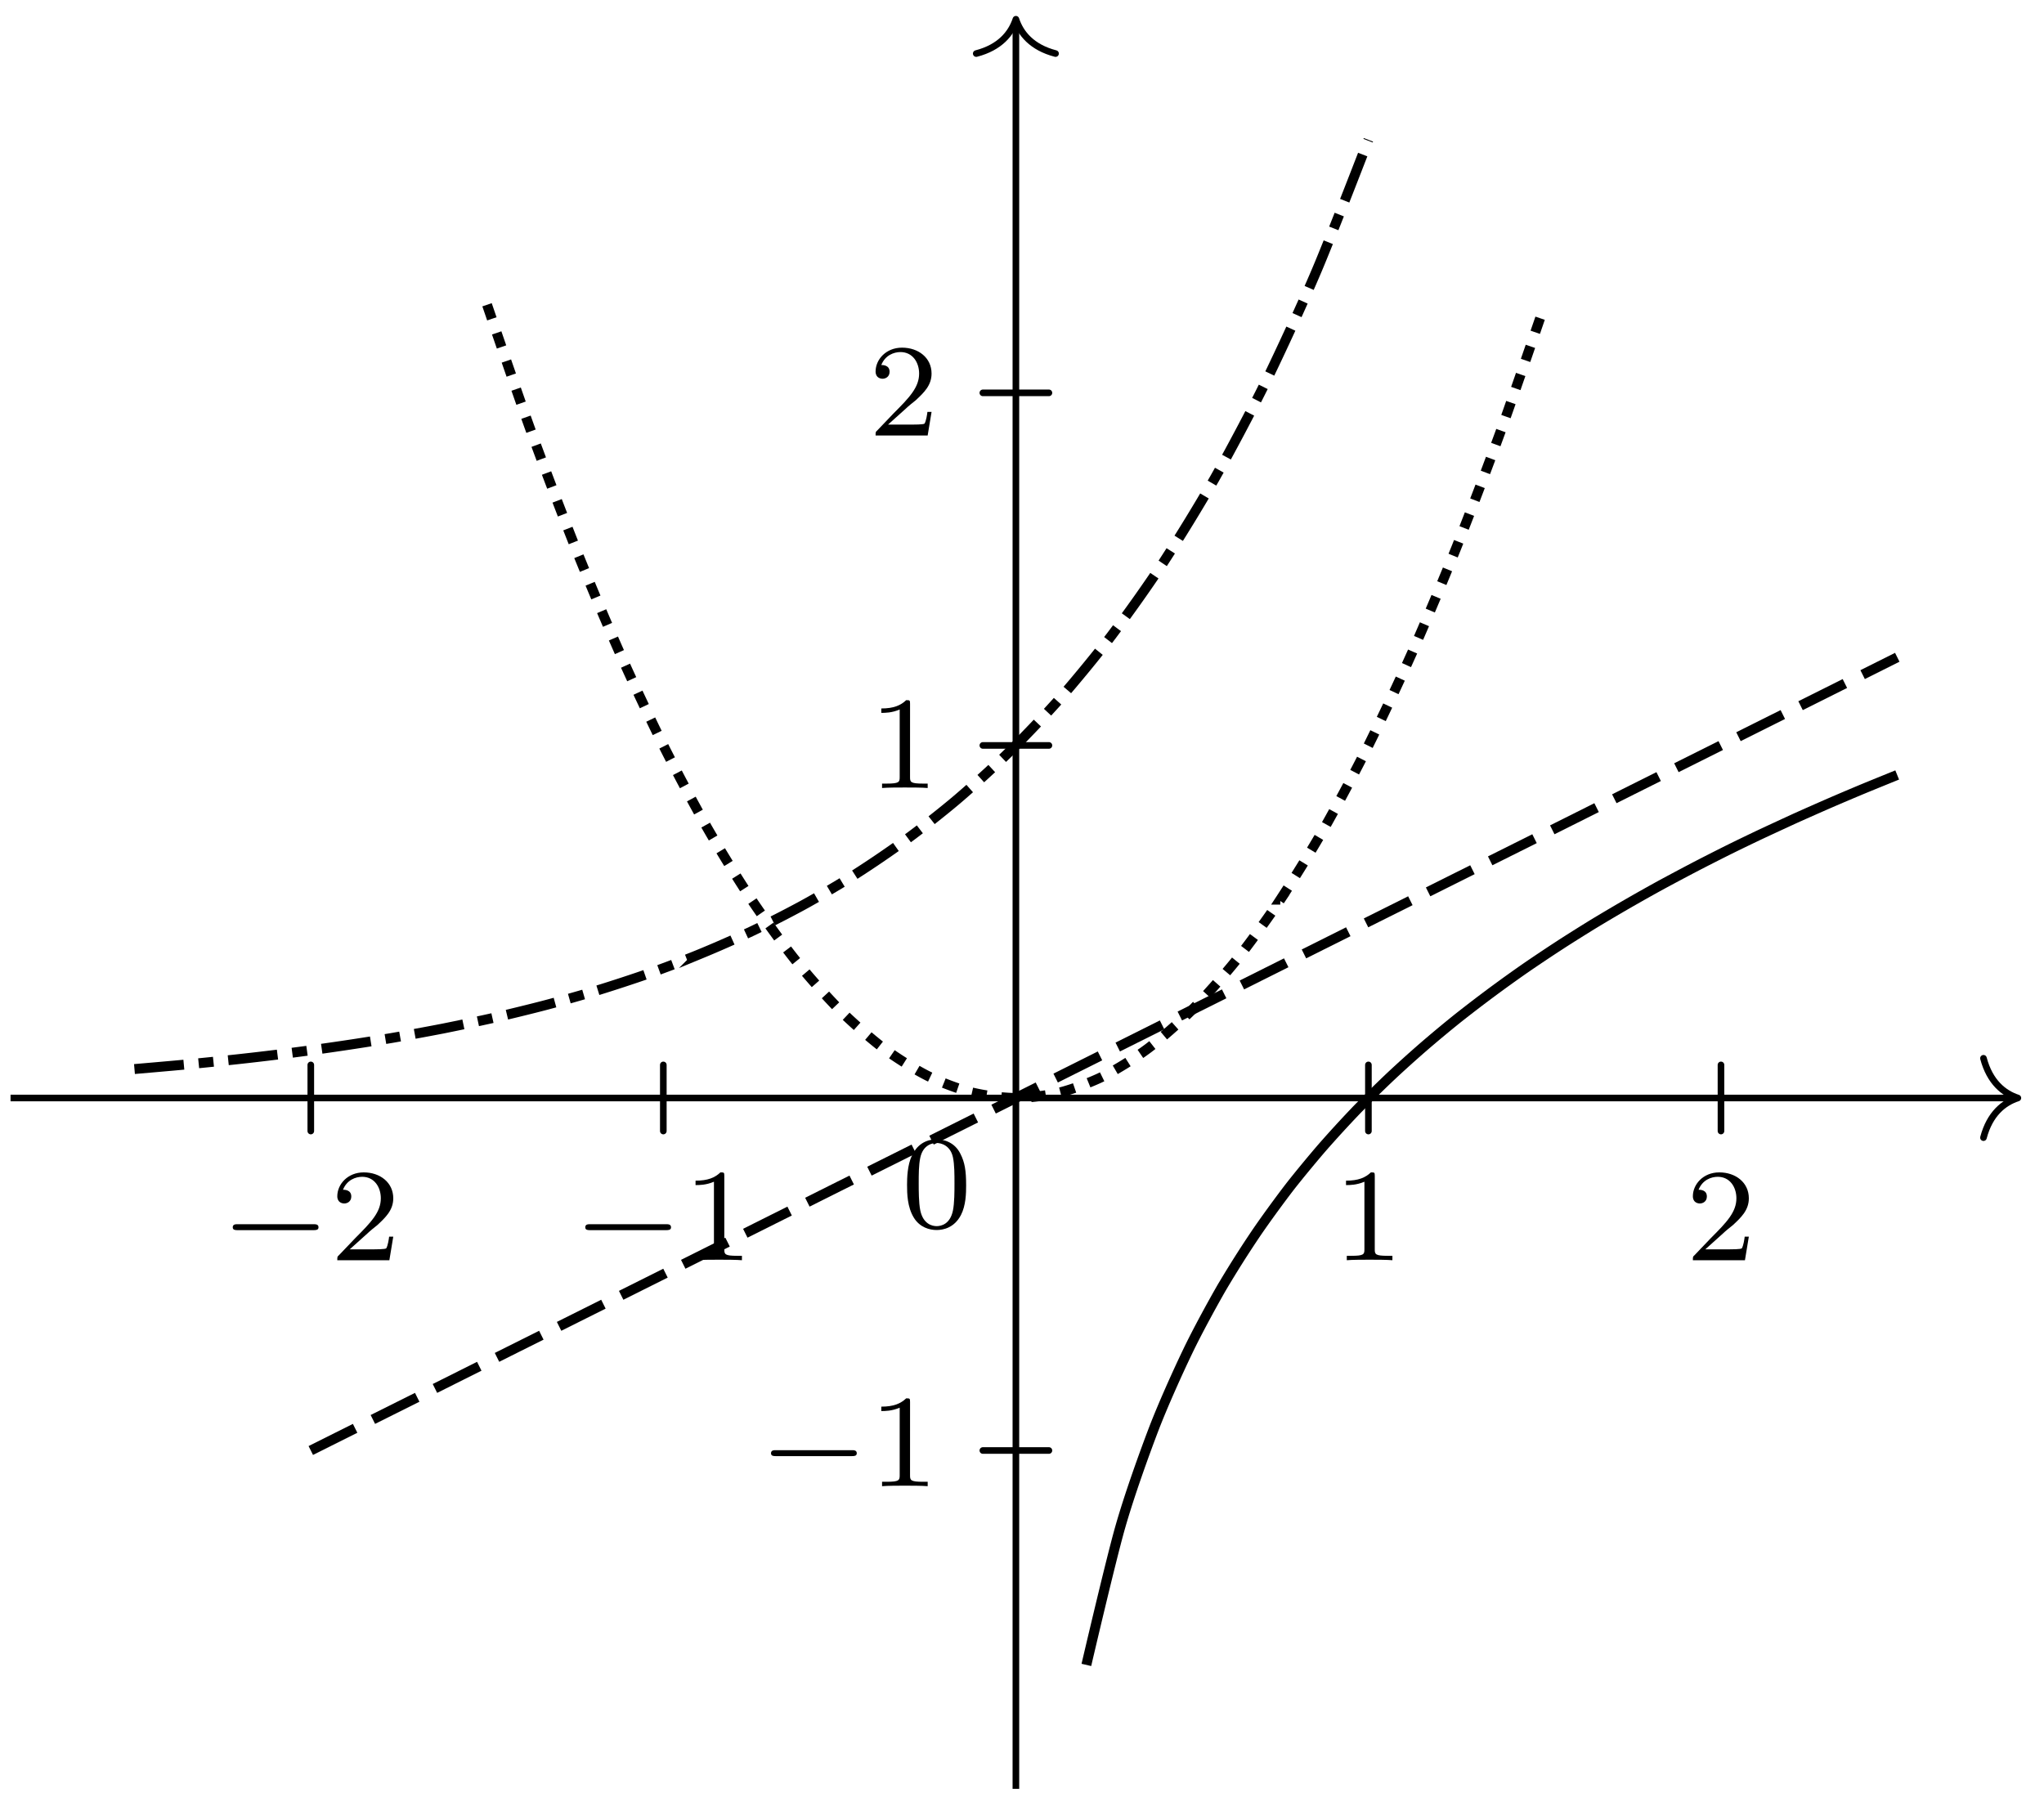 <svg xmlns="http://www.w3.org/2000/svg" xmlns:xlink="http://www.w3.org/1999/xlink" width="164.345" height="145.227" viewBox="0 0 123.259 108.92" version="1.2"><defs><symbol overflow="visible" id="d"><path style="stroke:none" d="M5.563-1.813c.14 0 .312 0 .312-.171 0-.188-.172-.188-.313-.188H1c-.125 0-.297 0-.297.188 0 .171.172.171.297.171Zm0 0"/></symbol><symbol overflow="visible" id="e"><path style="stroke:none" d="M2.25-1.625c.125-.125.453-.39.594-.5.484-.453.953-.89.953-1.61 0-.953-.797-1.562-1.781-1.562-.97 0-1.594.719-1.594 1.438 0 .39.312.437.422.437.172 0 .422-.11.422-.422 0-.406-.407-.406-.5-.406.234-.594.765-.781 1.156-.781.734 0 1.125.625 1.125 1.297 0 .828-.578 1.437-1.531 2.39l-1 1.047C.422-.219.422-.203.422 0h3.14l.235-1.422h-.25c-.016.156-.078.547-.172.703-.047.063-.656.063-.781.063H1.172Zm0 0"/></symbol><symbol overflow="visible" id="f"><path style="stroke:none" d="M2.5-5.078c0-.219-.016-.219-.234-.219-.329.313-.75.5-1.5.5v.266c.218 0 .64 0 1.109-.203v4.078c0 .297-.031.39-.781.39H.812V0c.329-.031 1.016-.031 1.375-.031.36 0 1.047 0 1.376.031v-.266H3.28c-.75 0-.781-.093-.781-.39Zm0 0"/></symbol><symbol overflow="visible" id="g"><path style="stroke:none" d="M3.89-2.547c0-.844-.078-1.36-.343-1.875-.344-.703-1-.875-1.438-.875-1 0-1.375.75-1.484.969C.344-3.75.328-2.953.328-2.547c0 .531.016 1.328.406 1.969.36.594.954.75 1.375.75.391 0 1.063-.125 1.47-.906.296-.579.312-1.297.312-1.813ZM2.11-.062c-.266 0-.813-.126-.985-.954-.094-.453-.094-1.203-.094-1.625 0-.546 0-1.109.094-1.546.172-.813.781-.891.984-.891.266 0 .829.14.985.86.094.437.094 1.046.094 1.577 0 .47 0 1.188-.094 1.641-.172.828-.719.938-.985.938Zm0 0"/></symbol><clipPath id="a"><path d="M61 1h1v107.879h-1Zm0 0"/></clipPath><clipPath id="b"><path d="M10 31h112.887v65H10Zm0 0"/></clipPath><clipPath id="c"><path d="M57 38h65.887v70.879H57Zm0 0"/></clipPath></defs><path style="fill:none;stroke-width:.399;stroke-linecap:round;stroke-linejoin:miter;stroke:#000;stroke-opacity:1;stroke-miterlimit:10" d="M-42.518-1.994v3.988M-21.26-1.994v3.988M21.259-1.994v3.988M42.52-1.994v3.988M-1.991-21.26h3.984M-1.991 21.26h3.984M-1.991 42.522h3.984" transform="matrix(1 0 0 -1 61.26 66.213)"/><path style="fill:none;stroke-width:.399;stroke-linecap:butt;stroke-linejoin:miter;stroke:#000;stroke-opacity:1;stroke-miterlimit:10" d="M-60.624-.002H60.224" transform="matrix(1 0 0 -1 61.26 66.213)"/><path style="fill:none;stroke-width:.399;stroke-linecap:round;stroke-linejoin:round;stroke:#000;stroke-opacity:1;stroke-miterlimit:10" d="M-2.074 2.393C-1.694.955-.85.279 0-.002c-.851-.277-1.695-.953-2.074-2.39" transform="matrix(1 0 0 -1 121.683 66.213)"/><g clip-path="url(#a)"><path style="fill:none;stroke-width:.399;stroke-linecap:butt;stroke-linejoin:miter;stroke:#000;stroke-opacity:1;stroke-miterlimit:10" d="M.001-41.662V64.854" transform="matrix(1 0 0 -1 61.26 66.213)"/></g><path style="fill:none;stroke-width:.399;stroke-linecap:round;stroke-linejoin:round;stroke:#000;stroke-opacity:1;stroke-miterlimit:10" d="M-2.07 2.39C-1.697.955-.853.28 0-.002c-.852-.278-1.696-.957-2.07-2.39" transform="matrix(0 -1 -1 0 61.26 1.16)"/><path style="fill:none;stroke-width:.598;stroke-linecap:butt;stroke-linejoin:miter;stroke:#000;stroke-opacity:1;stroke-dasharray:2.989,.897,.897,.897;stroke-miterlimit:10" d="M-53.151 1.744s2.242.192 3.101.274c.86.082 2.239.222 3.102.316a164.333 164.333 0 0 1 9.3 1.281c.86.149 2.24.403 3.098.57.864.173 2.243.462 3.102.657.86.2 2.242.535 3.102.762.859.226 2.238.617 3.097.879.863.265 2.242.714 3.102 1.02.86.304 2.242.823 3.101 1.179a71.2 71.2 0 0 1 3.098 1.363 66.232 66.232 0 0 1 3.102 1.578c.859.469 2.242 1.277 3.101 1.824a63.05 63.05 0 0 1 3.098 2.11c.863.629 2.242 1.71 3.101 2.441.86.73 2.243 1.98 3.102 2.828.86.844 2.238 2.285 3.101 3.262.86.977 2.239 2.648 3.098 3.781a94.282 94.282 0 0 1 3.102 4.375 112.05 112.05 0 0 1 3.101 5.063c.86 1.515 2.239 4.105 3.098 5.855.86 1.754 2.242 4.75 3.101 6.778.86 2.027 3.102 7.84 3.102 7.84" transform="matrix(1 0 0 -1 61.26 66.213)"/><path style="fill:none;stroke-width:.598;stroke-linecap:butt;stroke-linejoin:miter;stroke:#000;stroke-opacity:1;stroke-dasharray:.897,.897;stroke-miterlimit:10" d="M-31.89 47.834s1.919-5.613 2.657-7.64a284.025 284.025 0 0 1 2.66-6.977 204.472 204.472 0 0 1 2.656-6.309 166.17 166.17 0 0 1 2.657-5.648 128.224 128.224 0 0 1 2.656-4.985 88.933 88.933 0 0 1 2.66-4.316c.738-1.105 1.918-2.734 2.656-3.656a45.746 45.746 0 0 1 2.656-2.988c.739-.739 1.922-1.774 2.66-2.325.739-.554 1.919-1.293 2.657-1.66C-4.577.96-3.393.518-2.66.334a12.917 12.917 0 0 1 2.66-.336c.735 0 1.918.149 2.656.336.739.184 1.922.625 2.657.996.738.367 1.922 1.106 2.66 1.66.734.551 1.918 1.586 2.656 2.325.738.738 1.918 2.07 2.656 2.988.739.922 1.922 2.55 2.66 3.656a92.139 92.139 0 0 1 2.657 4.317 123.108 123.108 0 0 1 2.656 4.984 166.06 166.06 0 0 1 2.66 5.648 225.752 225.752 0 0 1 2.656 6.309 284.28 284.28 0 0 1 2.657 6.976c.738 2.028 2.66 7.641 2.66 7.641" transform="matrix(1 0 0 -1 61.26 66.213)"/><g clip-path="url(#b)"><path style="fill:none;stroke-width:.598;stroke-linecap:butt;stroke-linejoin:miter;stroke:#000;stroke-opacity:1;stroke-dasharray:2.989,1.196;stroke-miterlimit:10" d="M-42.518-21.26s2.879 1.442 3.984 1.993c1.106.554 2.879 1.44 3.988 1.992 1.106.554 2.88 1.441 3.985 1.996 1.105.55 2.879 1.437 3.988 1.992 1.105.55 2.879 1.441 3.984 1.992 1.106.555 2.88 1.442 3.985 1.992l3.988 1.996c1.105.551 2.879 1.438 3.984 1.993 1.11.55 2.883 1.437 3.989 1.992 1.105.555 2.879 1.441 3.984 1.992C-1.549-.775.224.111 1.33.666c1.106.55 2.88 1.438 3.985 1.992 1.105.551 2.883 1.438 3.988 1.993 1.105.554 2.879 1.44 3.984 1.992 1.106.554 2.883 1.441 3.989 1.996 1.105.55 2.879 1.437 3.984 1.992 1.105.55 2.883 1.437 3.988 1.992 1.106.555 2.88 1.442 3.985 1.992 1.105.555 2.879 1.442 3.988 1.993 1.105.554 2.879 1.44 3.984 1.996 1.106.55 2.88 1.437 3.989 1.992 1.105.555 2.879 1.441 3.984 1.992 1.105.555 2.879 1.441 3.988 1.992l3.985 1.996" transform="matrix(1 0 0 -1 61.26 66.213)"/></g><g clip-path="url(#c)"><path style="fill:none;stroke-width:.598;stroke-linecap:butt;stroke-linejoin:miter;stroke:#000;stroke-opacity:1;stroke-miterlimit:10" d="M4.251-34.19s1.473 6.317 2.04 8.298c.562 1.976 1.472 4.488 2.034 5.96.567 1.473 1.473 3.477 2.04 4.653.562 1.176 1.472 2.84 2.035 3.82a64.787 64.787 0 0 0 2.039 3.23c.566.84 1.472 2.075 2.035 2.81.566.73 1.473 1.823 2.039 2.476a71.924 71.924 0 0 0 2.035 2.219 75.658 75.658 0 0 0 2.04 2.011 72.038 72.038 0 0 0 2.038 1.836 79.039 79.039 0 0 0 2.035 1.692 88.68 88.68 0 0 0 2.04 1.562 85.423 85.423 0 0 0 2.035 1.461c.566.39 1.472.996 2.039 1.363.562.367 1.468.934 2.035 1.282a111.356 111.356 0 0 0 4.074 2.351 172 172 0 0 0 2.04 1.086c.562.293 1.472.754 2.034 1.035.567.281 1.473.719 2.04.985.566.265 1.472.683 2.034.941.567.254 1.473.656 2.04.902.566.246 1.472.63 2.035.864.566.234 2.039.832 2.039.832" transform="matrix(1 0 0 -1 61.26 66.213)"/></g><use xlink:href="#d" x="13.332" y="75.998" style="fill:#000;fill-opacity:1"/><use xlink:href="#e" x="19.918" y="75.998" style="fill:#000;fill-opacity:1"/><use xlink:href="#d" x="34.59" y="75.998" style="fill:#000;fill-opacity:1"/><use xlink:href="#f" x="41.178" y="75.998" style="fill:#000;fill-opacity:1"/><use xlink:href="#f" x="80.403" y="75.998" style="fill:#000;fill-opacity:1"/><use xlink:href="#e" x="101.663" y="75.998" style="fill:#000;fill-opacity:1"/><use xlink:href="#d" x="45.791" y="89.625" style="fill:#000;fill-opacity:1"/><use xlink:href="#f" x="52.379" y="89.625" style="fill:#000;fill-opacity:1"/><use xlink:href="#g" x="54.37" y="74.005" style="fill:#000;fill-opacity:1"/><use xlink:href="#f" x="52.379" y="47.521" style="fill:#000;fill-opacity:1"/><use xlink:href="#e" x="52.379" y="26.262" style="fill:#000;fill-opacity:1"/></svg>